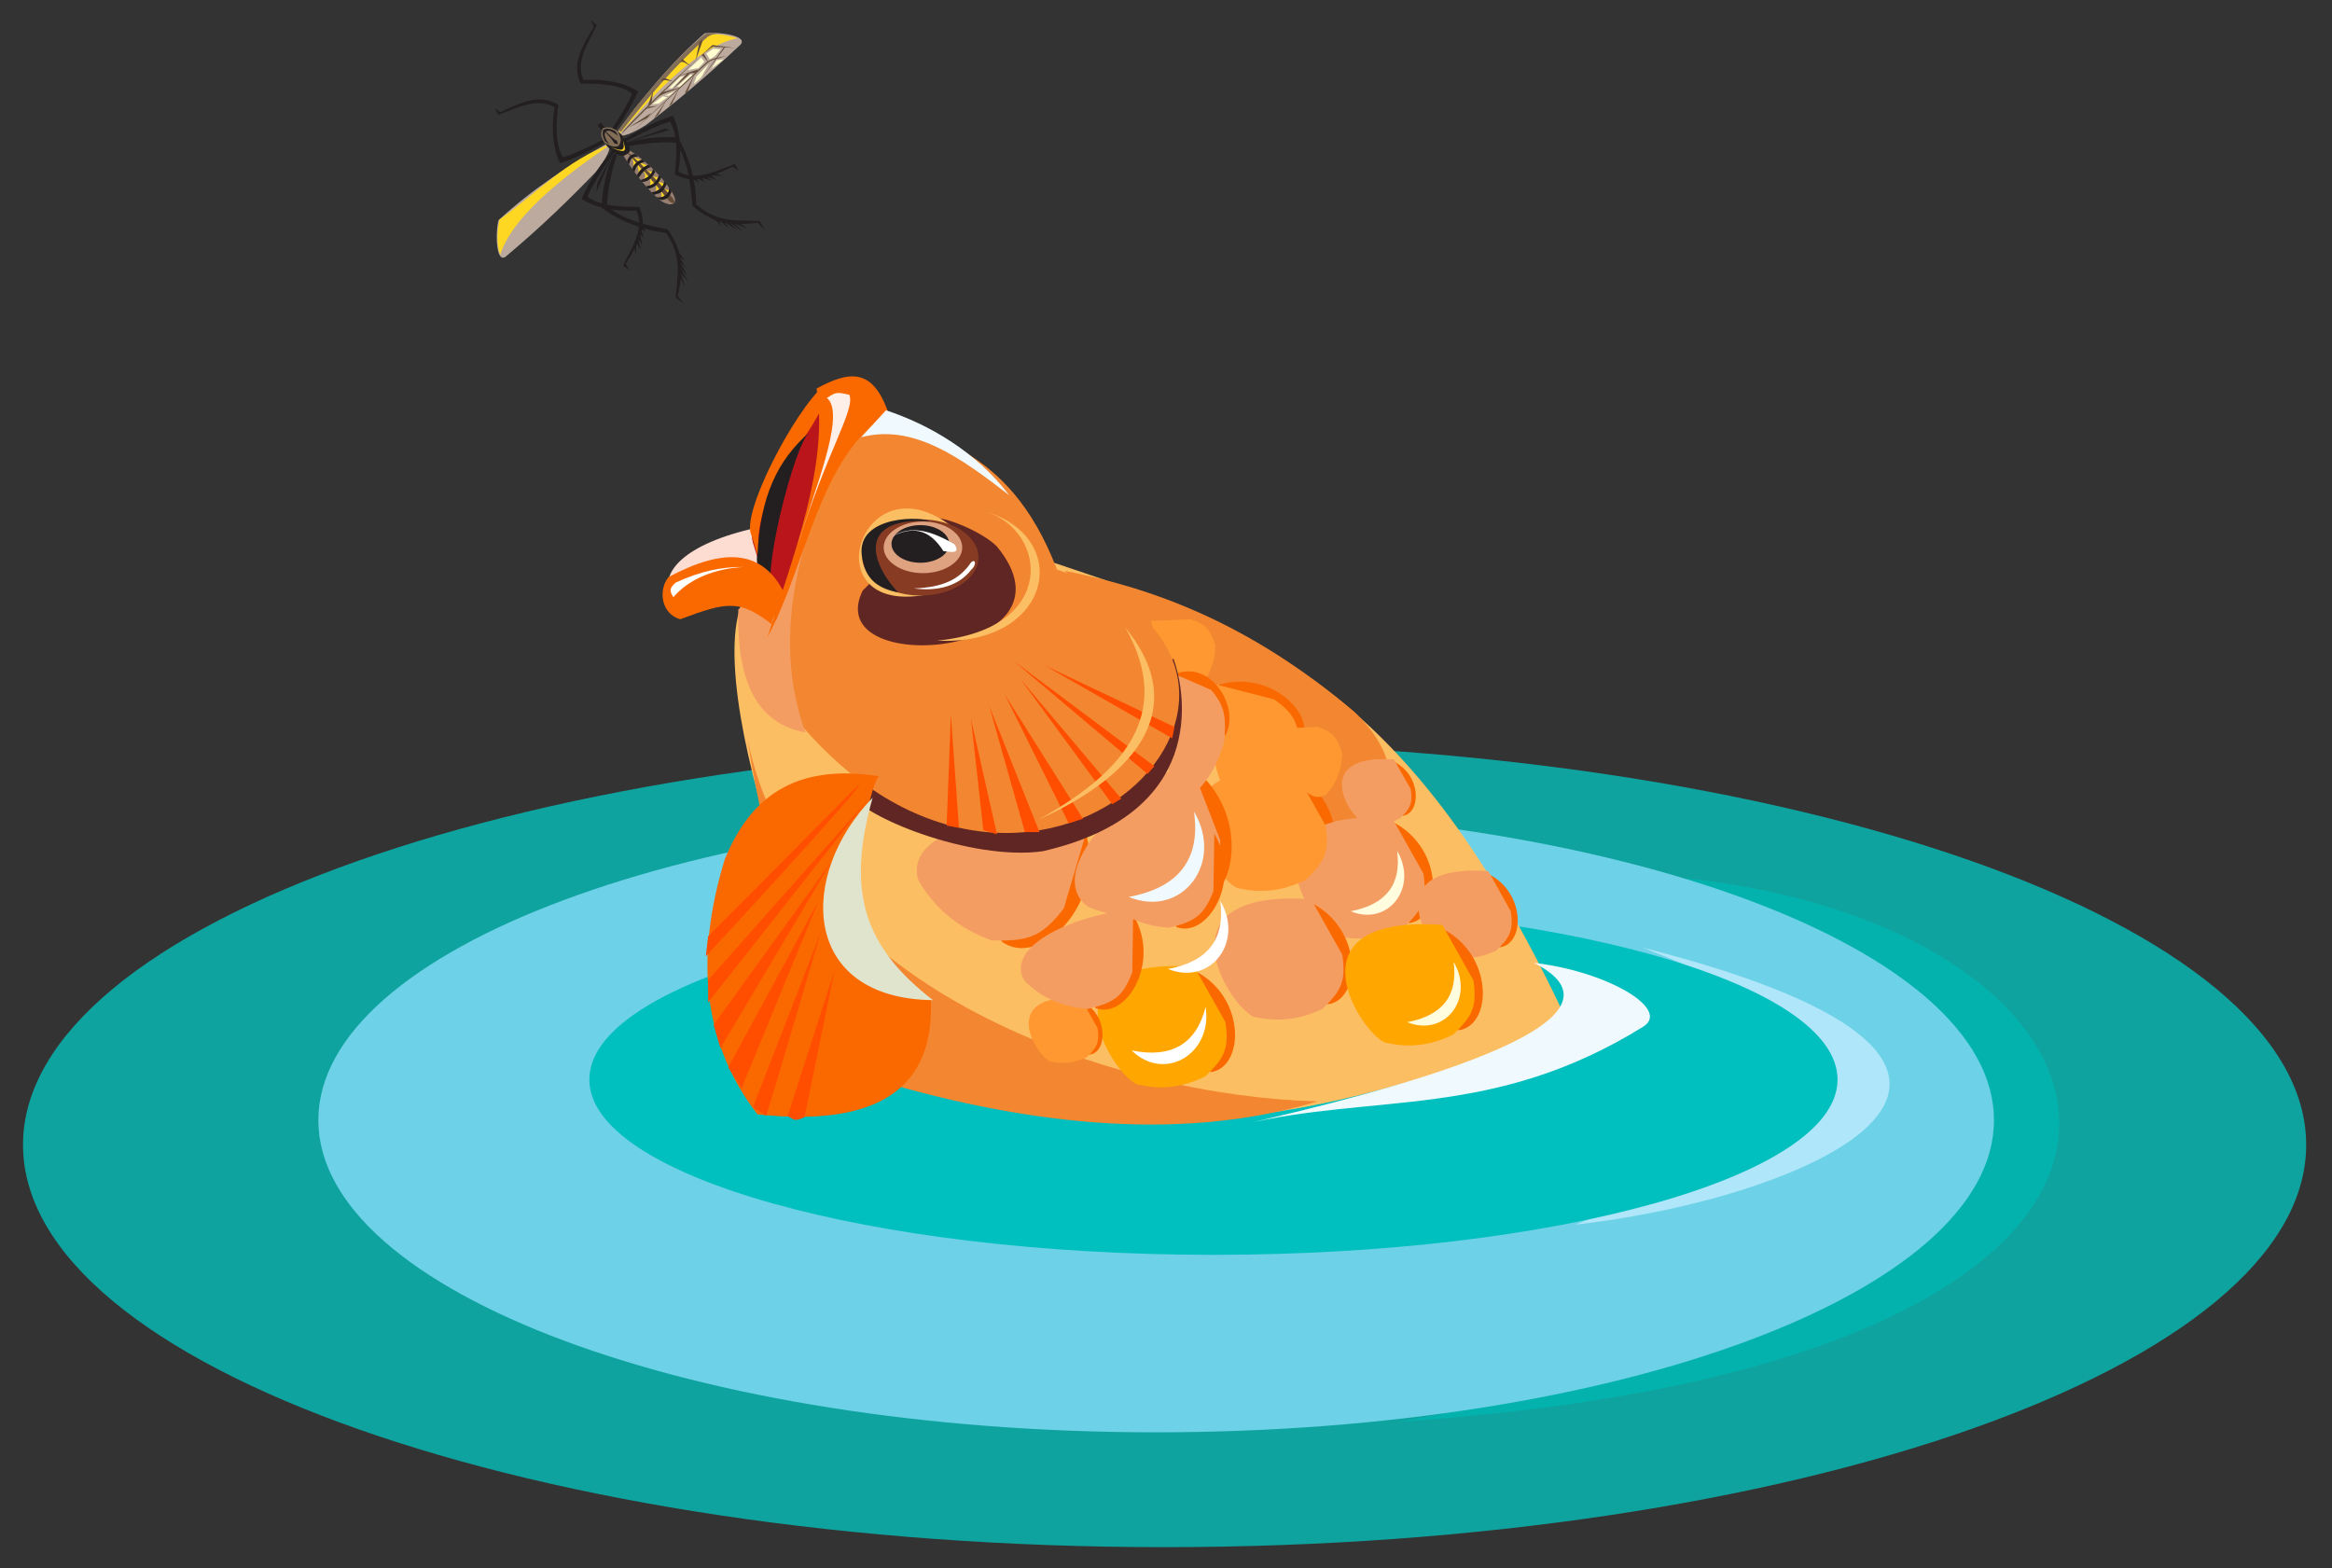 <?xml version="1.0" encoding="utf-8"?>
<!-- Generator: Adobe Illustrator 16.0.0, SVG Export Plug-In . SVG Version: 6.00 Build 0)  -->
<!DOCTYPE svg PUBLIC "-//W3C//DTD SVG 1.1//EN" "http://www.w3.org/Graphics/SVG/1.1/DTD/svg11.dtd">
<svg version="1.1" xmlns="http://www.w3.org/2000/svg" xmlns:xlink="http://www.w3.org/1999/xlink" x="0px" y="0px" width="345px"
	 height="232px" viewBox="0 0 345 232" enable-background="new 0 0 345 232" xml:space="preserve">
<rect x="0" y="0" width="345" height="232" fill="#333333" stroke="none"/>
<g id="fish">
	<g>
		<path fill="#FDDDD1" d="M117.1,89.21c-8.642-4.655-6.769-4.032-18.292-2.929c0.337-3.743,6.386-7.775,20.165-9.359
			C118.973,76.922,115.948,90.362,117.1,89.21"/>
		<path fill="#0FA39F" d="M172.269,109.9c93,0,168.911,26.737,168.911,59.471c0,32.786-75.911,59.523-168.911,59.523
			S3.406,202.157,3.406,169.371C3.406,136.636,79.269,109.9,172.269,109.9"/>
		<path fill="#04B2AD" d="M249.616,129.964c4.033,72.243,3.744,71.954-42.397,80.356
			C337.766,201.487,321.491,137.739,249.616,129.964"/>
		<path fill="#6DD2E7" d="M171.02,119.597c68.273,0,123.971,20.737,123.971,46.128c0,25.441-55.693,46.179-123.971,46.179
			c-68.229,0-123.923-20.737-123.923-46.179C47.097,140.332,102.79,119.597,171.02,119.597"/>
		<path fill="#B0E6FA" d="M242.992,140.189c69.522,17.712,24.678,37.104-9.938,40.993
			C272.33,165.438,290.668,158.766,242.992,140.189"/>
		<path fill="#00BFBF" d="M179.519,133.707c50.849,0,92.329,11.713,92.329,26.019c0,14.256-41.48,25.921-92.329,25.921
			c-50.847,0-92.329-11.665-92.329-25.921C87.189,145.42,128.675,133.707,179.519,133.707"/>
		<path fill="#FCBE63" d="M109.85,89.02c-6.386,14.352,14.501,70.61,25.063,72.002c37.645,7.441,54.449,7.057,97.322-9.072
			c-23.575-51.264-46.812-58.8-76.437-68.735l-45.948,5.808"/>
		<path fill="#F38630" d="M157.527,84.458c12.867,2.545,27.128,7.537,42.926,20.929c14.451,13.97-4.898,26.401-14.98,7.873
			C174.957,103.563,166.699,93.051,157.527,84.458"/>
		<path fill="#F38630" d="M110.57,109.327c7.729,37.633,55.07,52.895,84.357,53.615c-21.126,6.384-44.846,3.07-66.594-3.554
			c-10.322-14.832-14.835-32.112-17.764-50.063"/>
		<path fill="#FA6900" d="M160.457,122.574c3.602,11.136-6.866,20.977-12.34,16.656L160.457,122.574"/>
		<path fill="#F49D62" d="M135.873,130.253c-1.872-5.76,6.866-10.56,25.16-8.256l-3.649,12.385
			c-3.41,4.512-5.617,4.849-10.659,4.751C141.299,137.165,138.081,133.997,135.873,130.253"/>
		<path fill="#FA6900" d="M191.522,114.556c7.635,3.793,7.49,14.353,2.401,14.977L191.522,114.556"/>
		<path fill="#FA6900" d="M205.975,121.566c7.682,3.84,7.489,14.351,2.448,15.023L205.975,121.566"/>
		<path fill="#F49D62" d="M197.426,138.415c-3.938-1.97-14.26-18.961,8.547-17.377l4.609,8.208c0.624,4.08-0.289,5.424-2.929,8.016
			C203.859,139.086,200.547,139.134,197.426,138.415"/>
		<path fill="#FF9831" d="M182.974,131.355c-3.985-1.967-14.31-18.913,8.545-17.377l4.609,8.209
			c0.624,4.128-0.336,5.425-2.976,8.017C189.358,132.026,186.046,132.123,182.974,131.355"/>
		<path fill="#FA6900" d="M176.687,143.599c7.684,3.792,7.491,14.352,2.401,15.024L176.687,143.599"/>
		<path fill="#FFA600" d="M168.139,160.398c-3.938-1.919-14.213-18.912,8.547-17.376l4.609,8.209
			c0.625,4.127-0.337,5.424-2.977,8.016C174.523,161.119,171.211,161.167,168.139,160.398"/>
		<path fill="#FA6900" d="M193.971,133.565c7.683,3.84,7.49,14.351,2.449,15.023L193.971,133.565"/>
		<path fill="#F49D62" d="M185.423,150.414c-3.937-1.968-14.261-18.961,8.546-17.377l4.61,8.208c0.623,4.08-0.288,5.426-2.929,8.017
			C191.856,151.087,188.543,151.133,185.423,150.414"/>
		<path fill="#FA6900" d="M220.186,129.293c5.522,2.735,5.427,10.368,1.728,10.849L220.186,129.293"/>
		<path fill="#F49D62" d="M213.989,141.438c-2.88-1.392-10.321-13.68,6.196-12.576l3.312,5.952c0.48,2.977-0.239,3.937-2.112,5.809
			C218.647,141.917,216.248,141.965,213.989,141.438"/>
		<path fill="#FA6900" d="M206.215,112.684c4.128,2.017,4.032,7.681,1.296,8.016L206.215,112.684"/>
		<path fill="#F49D62" d="M201.652,121.708c-2.161-1.056-7.682-10.176,4.563-9.359l2.496,4.416c0.336,2.208-0.193,2.928-1.584,4.32
			C205.061,122.045,203.285,122.092,201.652,121.708"/>
		<path fill="#FA6900" d="M159.879,148.014c4.129,2.016,4.033,7.681,1.296,8.016L159.879,148.014"/>
		<path fill="#FF9831" d="M155.319,157.038c-2.161-1.057-7.682-10.176,4.562-9.359l2.496,4.416c0.336,2.208-0.191,2.928-1.585,4.319
			C158.728,157.374,156.952,157.422,155.319,157.038"/>
		<path fill="#FA6900" d="M213.367,137.406c7.636,3.792,7.49,14.352,2.4,15.023L213.367,137.406"/>
		<path fill="#FFA600" d="M204.822,154.206c-3.985-1.919-14.309-18.912,8.545-17.376l4.609,8.208
			c0.625,4.127-0.334,5.425-2.975,8.017C211.208,154.926,207.896,154.974,204.822,154.206"/>
		<path fill="#FA6900" d="M175.771,113.069c9.651,6.625,7.347,20.881,0.384,20.785L175.771,113.069"/>
		<path fill="#F49D62" d="M161.03,134.191c-4.993-3.456-1.008-12.578,14.837-21.889l4.656,12c0.097,5.713-1.486,7.248-5.568,10.272
			C169.482,136.351,165.064,135.775,161.03,134.191"/>
		<path fill="#FA6900" d="M167.37,134.908c4.705,7.104-0.721,16.129-5.378,14.207L167.37,134.908"/>
		<path fill="#F49D62" d="M151.621,145.182c-2.496-3.696,2.737-8.784,16.037-10.8l-0.145,9.456
			c-1.439,3.841-2.929,4.512-6.529,5.424C156.807,148.974,153.879,147.39,151.621,145.182"/>
		<path fill="#FA6900" d="M179.372,122.908c4.705,7.105-0.721,16.13-5.426,14.209L179.372,122.908"/>
		<path fill="#F49D62" d="M163.626,133.182c-2.496-3.696,2.688-8.783,16.036-10.8l-0.145,9.455c-1.488,3.84-2.977,4.512-6.577,5.424
			C168.762,136.973,165.883,135.39,163.626,133.182"/>
		<path fill="#FA6900" d="M179.759,101.502c8.065-2.881,15.556,4.512,12.532,8.639L179.759,101.502"/>
		<path fill="#FF9831" d="M186,119.307c-4.128,1.536-7.873-4.752-6.674-18.192l9.171,2.353c3.41,2.4,3.65,3.984,3.745,7.68
			C190.946,115.18,188.689,117.578,186,119.307"/>
		<path fill="#FF9831" d="M196.275,117.485c-2.21,1.632-5.57-1.44-7.203-9.697l5.857-0.24c2.497,0.816,2.93,1.729,3.65,3.937
			C198.482,114.125,197.57,115.949,196.275,117.485"/>
		<path fill="#FF9831" d="M177.55,101.548c-2.257,1.633-5.618-1.44-7.25-9.695l5.856-0.239c2.496,0.815,2.929,1.727,3.649,3.935
			C179.709,98.141,178.847,100.012,177.55,101.548"/>
		<path fill="#FA6900" d="M173.469,99.871c5.666-2.641,10.133,4.942,7.779,8.976L173.469,99.871"/>
		<path fill="#F49D62" d="M176.252,117.773c-2.93,1.394-4.946-4.943-3.025-18.287l5.954,2.592c2.112,2.447,2.208,4.079,1.921,7.776
			C179.9,113.79,178.219,116.143,176.252,117.773"/>
		<path fill="#602623" d="M173.611,97.47c1.92,5.279,4.849,22.943-19.35,28.465c-10.516,1.487-27.128-5.138-28.809-8.929
			L173.611,97.47"/>
		<path fill="#F38630" d="M156.376,84.267c-7.49-19.536-19.879-18.527-26.121-24.336c-14.739,10.944-19.301,24.96-15.891,41.954
			C149.797,152.286,202.563,99.677,156.376,84.267"/>
		<path fill="#F49D62" d="M119.163,80.234c-3.025,10.369-3.073,19.681,0,28.129c-8.594-1.535-10.13-10.032-9.938-18.191
			C109.225,90.172,119.884,80.858,119.163,80.234"/>
		<path fill="#602623" d="M127.617,87.388l10.706-10.753c2.161,0,7.252,2.256,9.171,4.224
			C160.843,97.131,121.231,100.539,127.617,87.388"/>
		<path fill="#FCBE63" d="M140.293,77.5c-13.35-9.552-20.358,14.305-2.498,10.321L140.293,77.5"/>
		<path fill="#BA151B" d="M121.856,57.051c-7.684,11.904-11.62,18.768-10.468,23.231l3.456,11.329
			C119.406,78.314,121.712,66.794,121.856,57.051"/>
		<path fill="#FA6900" d="M120.799,57.485c4.705-2.545,8.258-3.217,10.611,3.551c-10.324,6.721-11.909,22.13-17.863,33.218
			C117.389,82.157,122.671,68.621,120.799,57.485"/>
		<path fill="#863B22" d="M136.162,76.829c-4.706,0-8.595,2.496-8.595,5.616c0,3.119,3.889,5.663,8.595,5.663
			c4.753,0,8.594-2.543,8.594-5.663C144.756,79.324,140.915,76.829,136.162,76.829"/>
		<path fill="#DFA280" d="M136.545,77.163c-3.217,0-5.811,1.727-5.811,3.84c0,2.063,2.594,3.792,5.811,3.792s5.81-1.729,5.81-3.792
			C142.354,78.89,139.762,77.163,136.545,77.163"/>
		<path fill="#231F20" d="M136.162,77.691c-2.354,0-4.273,1.248-4.273,2.783c0,1.537,1.92,2.784,4.273,2.784
			s4.272-1.247,4.272-2.784C140.435,78.939,138.514,77.691,136.162,77.691"/>
		<path fill="#FCBE63" d="M145.955,75.722c9.026,2.976,10.515,17.376-7.346,19.057C155.413,95.643,158.918,79.754,145.955,75.722"/>
		<path fill="#FA6900" d="M130.063,114.845c-12.819-2.017-19.253,3.456-22.854,12.336c-4.513,14.784-3.121,27.36,4.851,37.683
			c17.764,1.919,26.31-3.792,25.638-17.184c-6.481-2.737-10.18-9.554-11.09-18.05C126.607,129.63,128.671,115.661,130.063,114.845"
			/>
		<path fill="#FFFFFF" d="M131.983,79.372c3.505-1.824,5.81-0.625,7.586,2.16c0.96,0.097,2.642,0.526,1.634-1.009
			C136.832,77.931,134.191,78.026,131.983,79.372"/>
		<path fill="#231F20" d="M137.603,77.117c-2.257-0.911-12.003-0.527-9.843,6.24c0.528,2.496,2.401,3.792,5.09,4.272
			C128.432,82.877,127.135,76.445,137.603,77.117"/>
		<path fill="#FFFFFF" d="M135.201,87.053c4.369-0.145,6.818-1.394,8.451-3.841c0.768-0.672,0.768,0.479,0.049,1.056
			C141.875,86.667,138.803,87.532,135.201,87.053"/>
		<path fill="#F0FAFE" d="M131.072,60.699l-3.648,3.984c7.683-2.016,14.644,2.977,21.894,8.592
			C144.372,66.795,137.458,62.811,131.072,60.699"/>
		<path fill="#FA6900" d="M121.998,56.908c-4.609,4.031-12.531,19.343-10.803,22.318l1.201,3.985
			c-1.584-9.696,5.906-16.128,9.074-22.657C121.471,60.555,121.998,57.243,121.998,56.908"/>
		<path fill="#FEEFE9" d="M118.012,80.763c2.161-7.536,7.298-19.487,4.32-21.888c1.394-0.913,1.489-0.864,3.313-0.481
			C126.606,60.554,122.237,66.891,118.012,80.763"/>
		<path fill="#231F20" d="M119.838,63.869c-4.848,4.224-7.345,9.552-7.777,18.191c-0.432,1.489,0.816,4.13,2.449,4.994
			C112.349,86.622,117.486,65.453,119.838,63.869"/>
		<path fill="#FA6900" d="M98.904,85.373c-1.586,1.968-1.056,5.473,1.729,6.24c6.962-2.592,8.834-2.977,13.684,0.863
			c-0.721-0.719,2.16-3.887,1.728-4.703C112.779,81.197,107.019,81.053,98.904,85.373"/>
		<path fill="#FFFFFF" d="M99.625,88.348c-0.721-1.057-0.433-1.44,0.336-2.16c3.648-1.681,6.867-2.352,10.082-2.304
			C105.962,84.075,101.978,85.563,99.625,88.348"/>
		<path fill="#FF4E00" d="M140.674,105.726l-0.623,16.416l1.824,0.336L140.674,105.726"/>
		<path fill="#FF4E00" d="M143.652,106.397l1.824,16.416l2.017,0.624L143.652,106.397"/>
		<path fill="#FF4E00" d="M146.342,104.428l5.28,18.673h2.161L146.342,104.428"/>
		<path fill="#FF4E00" d="M148.645,102.747l9.459,19.057l2.112-0.671L148.645,102.747"/>
		<path fill="#FF4E00" d="M150.951,100.444l13.587,18.528l1.345-0.816L150.951,100.444"/>
		<path fill="#FF4E00" d="M149.988,97.804l19.781,16.705l1.008-1.153L149.988,97.804"/>
		<path fill="#FF4E00" d="M154.599,98.475l18.821,10.752l0.336-1.681L154.599,98.475"/>
		<path fill="#FCBE63" d="M166.458,92.812c10.516,12.864-0.049,22.751-12.867,28.465
			C165.833,114.508,173.899,105.867,166.458,92.812"/>
		<path fill="#E0E4CC" d="M129.104,118.014c-11.044,11.329-10.757,29.713,8.93,29.953
			C127.901,140.142,125.117,132.029,129.104,118.014"/>
		<path fill="#FF4E00" d="M127.134,115.996c-7.635,7.632-14.739,14.929-22.374,22.512l-0.337,2.977
			C104.423,141.484,127.758,116.332,127.134,115.996"/>
		<path fill="#FF4E00" d="M128.432,118.303l-23.671,26.689v3.313L128.432,118.303"/>
		<path fill="#FF4E00" d="M123.015,127.44l-17.437,24.175l1.007,3.457L123.015,127.44"/>
		<path fill="#FF4E00" d="M121.133,133.227L107.736,157.9l1.969,3.12L121.133,133.227"/>
		<path fill="#FF4E00" d="M111.388,163.805l10.081-25.968c-2.688,9.119-5.376,18.24-8.113,27.265L111.388,163.805"/>
		<path fill="#FF4E00" d="M123.488,143.501l-6.963,21.602c0.912,0.479,0.864,0.911,2.496,0.191L123.488,143.501"/>
		<path fill="#F0FAFE" d="M176.639,120.076c4.513,7.584-1.776,15.841-9.65,12.625C174.431,131.309,177.646,127.084,176.639,120.076"
			/>
		<path fill="#FFFFFF" d="M180.524,133.276c3.602,6.048-1.439,12.624-7.729,10.08C178.748,142.254,181.293,138.893,180.524,133.276"
			/>
		<path fill="#FFFFFF" d="M178.367,148.974c1.057,6.96-6.098,11.184-10.947,6.432C173.326,156.605,176.976,154.445,178.367,148.974"
			/>
		<path fill="#FFFDDE" d="M215.047,142.302c3.169,5.376-1.248,11.185-6.865,8.928C213.464,150.222,215.72,147.246,215.047,142.302"
			/>
		<path fill="#FFFDDE" d="M206.694,125.887c3.168,5.376-1.297,11.232-6.866,8.929C205.061,133.807,207.365,130.832,206.694,125.887"
			/>
		<path fill="#F0FAFE" d="M183.502,166.445c21.751-4.943,61.027-15.121,43.406-24c10.851,1.247,20.358,6.863,16.182,9.455
			C220.764,165.726,203.382,161.645,183.502,166.445"/>
	</g>
</g>
<g id="fly">
	<path fill="#231F20" d="M89.213,19.479l-0.815-0.912l0.48-0.432l1.344,1.583L89.213,19.479"/>
	<path fill="#231F20" d="M90.702,20.292c-2.545,1.633-5.138,2.976-7.826,3.841c-1.056-2.017-1.392-5.089-0.815-8.256
		c-2.594-1.49-5.377,0.047-8.355,1.103l-0.529-0.96l0.865,0.576c3.169-1.536,5.81-2.735,8.546-1.104
		c-0.334,2.879-0.479,6,0.721,7.775c2.544-0.815,5.187-2.207,7.538-3.505C90.846,19.763,90.461,20.292,90.702,20.292"/>
	<path fill="#231F20" d="M89.742,20.916c1.92-2.352,3.504-4.8,4.657-7.392c-1.873-1.248-4.849-1.921-8.066-1.681
		c-1.248-2.735,0.624-5.328,1.969-8.159L87.39,3.012l0.48,0.96c-1.824,2.975-3.313,5.472-1.97,8.4
		c2.834-0.048,5.955,0.145,7.634,1.488c-1.104,2.448-2.784,4.943-4.321,7.15C89.213,21.011,89.79,20.677,89.742,20.916"/>
	<path fill="#BCAA9F" d="M91.039,19.957c3.889-5.378,8.065-10.514,13.202-15.025c1.776-0.287,7.01,0.337,5.091,1.872
		c-4.85,4.56-9.411,8.352-13.732,11.664C93.391,19.86,91.901,20.388,91.039,19.957"/>
	<path fill="#FDD721" d="M91.231,20.341c4.032-4.704,11.378-13.394,17.86-14.688c-1.824-0.529-3.218-0.768-4.609-0.384
		C100.017,10.356,94.352,13.908,91.231,20.341"/>
	<path fill="#826D57" d="M91.855,19.524c3.889-4.896,8.017-9.938,12.771-14.018c0.575-0.479,1.2-0.431,1.777-0.622
		c-0.722,0.047-1.345-0.098-2.112,0.191c-4.658,3.792-8.836,8.879-12.917,14.257C91.374,19.333,91.855,19.379,91.855,19.524"/>
	<path fill="#634D39" d="M92.049,19.718c4.129-4.175,8.642-8.736,13.348-13.056l3.36,0.433l-3.265-0.193
		C104.052,7.43,91.185,20.006,92.049,19.718"/>
	<path fill="#634D39" d="M92.957,20.052l11.618-10.896c1.057-0.672,1.921-0.624,2.834-0.911c-0.961,0.479-2.161,0.432-2.929,1.248
		L92.957,20.052"/>
	<path fill="#634D39" d="M96.753,14.917c1.152-1.297,2.688-1.345,4.033-2.016l-2.929,0.768
		C97.521,14.101,97.137,14.531,96.753,14.917"/>
	<path fill="#634D39" d="M100.209,11.316c0.576-0.097,1.729-0.673,2.689-0.481l0.431-0.575
		C102.32,10.547,101.265,10.931,100.209,11.316"/>
	<path fill="#634D39" d="M97.663,15.638l-1.632,0.144L95.6,16.118C95.6,16.118,97.472,15.589,97.663,15.638"/>
	<path fill="#634D39" d="M103.761,8.244c0.192-0.145,0.722,0.673,1.105,1.057l-0.768-1.393
		C104.002,8.004,103.857,8.147,103.761,8.244"/>
	<path fill="#634D39" d="M102.176,9.778c-0.575-0.287-1.248-0.911-1.632-0.479l0.384-0.578L102.176,9.778"/>
	<path fill="#634D39" d="M99.537,12.035C99.008,11.844,98.48,11.46,98,11.604l-0.289,0.624
		C98.049,11.555,98.864,11.988,99.537,12.035"/>
	<path fill="#634D39" d="M99.344,13.379l2.257-2.448l0.625-0.191L99.344,13.379"/>
	<path fill="#634D39" d="M96.655,13.331l-0.816,2.353l0.528-0.384L96.655,13.331"/>
	<path fill="#634D39" d="M92.957,18.9l2.785-1.439l0.624-0.769L92.957,18.9"/>
	<path fill="#634D39" d="M98.624,14.819l-1.248,2.16l-0.673,0.576L98.624,14.819"/>
	<path fill="#634D39" d="M98.958,15.73l1.585-2.785l-1.153,2.448L98.958,15.73"/>
	<path fill="#634D39" d="M101.314,13.762l1.536-2.977l-1.201,2.93L101.314,13.762"/>
	<path fill="#634D39" d="M103.618,11.893l3.553-4.754l0.048-0.335L103.618,11.893"/>
	<path fill="#634D39" d="M102.896,9.013L104,5.895l-0.528,0.286L102.896,9.013"/>
	<path fill="#BCAA9F" d="M90.125,21.061c-5.762,3.265-11.332,6.865-16.373,11.521c-0.48,1.679-0.432,6.96,1.296,5.184
		c5.09-4.272,9.315-8.399,13.107-12.337C89.789,23.366,90.459,21.926,90.125,21.061"/>
	<path fill="#FDD721" d="M90.511,21.252c-5.137,3.505-14.548,10.129-16.516,16.465c-0.529-1.44-0.48-3.456-0.097-5.232
		C79.42,28.598,83.742,23.701,90.511,21.252"/>
	<path fill="#967E71" d="M91.423,21.492c0.96,2.159,3.84,6.144,6.096,8.017c1.489,1.2,3.362,1.008,1.729-1.344
		C97.376,25.236,93.295,21.828,91.423,21.492"/>
	<path fill="#FDD721" d="M96.992,26.916l0.527,1.104l-0.576,0.289C97.232,27.924,96.992,27.203,96.992,26.916"/>
	<path fill="#FDD721" d="M98.385,29.076c-0.096-0.191-0.577-0.911-0.674-1.104c-0.046,0.192,0.338,0.912,0.049,1.2
		C97.76,29.173,98.385,29.027,98.385,29.076"/>
	<path fill="#FDD721" d="M93.487,23.173l0.864,0.768l0.528-0.289L93.487,23.173"/>
	<path fill="#FDD721" d="M94.592,24.035l0.625,0.722l0.527-0.289L94.592,24.035"/>
	<path fill="#FDD721" d="M95.312,24.899l0.959,0.865l0.289-0.432C96.176,25.524,95.647,25.092,95.312,24.899"/>
	<path fill="#FDD721" d="M96.271,25.86l0.864,0.815c0.098-0.239,0.192-0.432,0.289-0.672C97.424,26.389,96.32,26.1,96.271,25.86"/>
	<path fill="#FDD721" d="M97.327,26.868c0.097,0.144,0.529,0.624,0.624,0.768c0.192-0.096,0.241-0.24,0.289-0.576
		C98,27.252,97.52,26.773,97.327,26.868"/>
	<path fill="#FDD721" d="M98,27.827l0.769,0.77l0.288-0.528C98.721,28.26,98.336,27.876,98,27.827"/>
	<path fill="#FDD721" d="M95.935,26.103L96.8,27.11l-0.722,0.384C96.415,27.11,96.078,26.343,95.935,26.103"/>
	<path fill="#FDD721" d="M95.215,25.143l0.864,0.959l-0.864,0.433C95.839,25.861,95.022,25.383,95.215,25.143"/>
	<path fill="#FDD721" d="M94.255,24.276l0.673,0.768l-0.528,0.575C94.591,25.188,94.304,24.517,94.255,24.276"/>
	<path fill="#FDD721" d="M93.68,24.852l0.432-0.767c-0.144-0.192-0.577-0.72-0.721-0.912C93.582,23.557,93.871,24.228,93.68,24.852"
		/>
	<path fill="#634D39" d="M91.757,21.541c2.545,2.687,4.561,4.848,7.201,8.16c0.336,0.335,1.345,0.815,0.529-0.433
		C96.414,25.766,94.014,23.365,91.757,21.541"/>
	<path fill="#231F20" d="M97.087,29.173c1.249,0.192,2.161-0.722,1.826-1.584c0.047,0.192,0.384,0.527,0.432,0.72
		c-0.24,1.057-1.248,1.44-1.729,1.2C97.424,29.509,97.232,29.269,97.087,29.173"/>
	<path fill="#231F20" d="M96.703,28.836C97.951,28.5,98,28.5,98.624,27.252c-0.048-0.144-0.239-0.336-0.384-0.479
		c-0.048,1.054-1.105,1.63-1.873,1.678C96.463,28.549,96.655,28.74,96.703,28.836"/>
	<path fill="#231F20" d="M95.792,27.924c0.96-0.048,1.681-0.721,2.016-1.68l-0.335-0.336c-0.289,0.96-0.865,1.536-1.873,1.632
		C95.6,27.54,95.792,27.827,95.792,27.924"/>
	<path fill="#231F20" d="M95.022,26.916c1.057-0.048,1.489-0.767,1.921-1.488c-0.096-0.144-0.24-0.287-0.336-0.433
		c-0.145,0.77-0.721,1.345-1.823,1.633C94.88,26.725,94.928,26.868,95.022,26.916"/>
	<path fill="#231F20" d="M94.207,26.004c0.384-0.912,1.008-1.344,1.729-1.631l0.335,0.335c-0.862,0.287-1.295,0.911-1.775,1.584
		C94.495,26.292,94.255,25.908,94.207,26.004"/>
	<path fill="#231F20" d="M93.871,25.476c0.191-0.911,0.673-1.343,1.537-1.535c-0.289-0.192-0.097-0.145-0.337-0.337
		c-0.385,0-1.345,0.529-1.537,1.44L93.871,25.476"/>
	<path fill="#231F20" d="M92.767,23.893c0.192-0.768,0.721-1.152,1.201-1.105c0.19,0.146,0.287,0.24,0.432,0.386
		c-1.009,0-1.104,0.336-1.345,1.151C93.055,24.324,92.767,23.844,92.767,23.893"/>
	<path fill="#826D57" d="M92.239,22.787l0.673-0.623c0.095-0.577-0.24-1.296-0.722-2.016c-0.576-0.624-1.199-1.057-1.775-1.248
		c-0.433-0.097-0.817-0.049-1.202,0.048c-0.191,0.288-0.335,0.72-0.238,1.247c0.238,0.721,0.671,1.345,1.247,1.824
		C90.846,22.452,91.566,22.787,92.239,22.787"/>
	<path fill="#231F20" d="M89.502,21.156c2.017,1.247,2.929,0.239,1.921-1.728c0.624,0.575,1.489,1.439,1.728,2.543
		c0.191,0.577-0.287,0.769-0.816,1.056C91.374,23.173,90.126,22.164,89.502,21.156"/>
	<path fill="#231F20" d="M89.262,19.188c-0.191,0.529-0.097,1.057,0.24,1.681c0.24,0.192,0.433,0.335,0.673,0.527
		c-0.433-0.575-0.913-1.295-0.624-1.871c0.479,0.527,0.959,1.008,1.343,1.679l0.529,0.146c-0.049-0.193-0.097-0.386-0.145-0.529
		c-0.528-0.192-1.104-0.912-1.633-1.344c0.48-0.433,1.153,0.191,1.824,0.624l-0.431-0.672C90.415,19.044,89.742,18.9,89.262,19.188"
		/>
	<path fill="#231F20" d="M92.143,21.252c2.496-0.768,5.233-1.104,8.162-0.911c1.633,2.784,2.688,6.479,2.688,9.887
		c3.265,2.881,6.146,2.305,9.363,2.449l0.864,1.345l-1.152-1.057c-3.313,0.335-6.146,0.527-9.65-2.545
		c-0.192-3.168-0.673-6.672-2.401-9.313c-2.784-0.191-5.521,0.242-7.97,0.674C92.047,21.781,92.383,21.35,92.143,21.252"/>
	<path fill="#231F20" d="M105.492,32.243l1.297,1.248l-0.529-1.009l1.633,1.344l-0.816-1.055l1.969,1.295l-1.152-1.2l2.017,1.44
		l-1.296-1.296l2.112,0.912l-1.585-1.057L105.492,32.243"/>
	<path fill="#231F20" d="M90.799,22.692c-1.057,2.448-1.681,5.089-1.824,8.017c2.592,1.968,6.145,3.359,9.555,3.743
		c2.496,3.601,1.632,6.337,1.439,9.553l1.248,1.008l-0.961-1.248c0.722-3.264,1.201-6-1.487-9.84
		c-3.121-0.575-6.578-1.393-8.979-3.457c0.096-2.735,0.816-5.424,1.536-7.824C91.326,22.644,90.846,22.979,90.799,22.692"/>
	<path fill="#231F20" d="M100.256,37.141l1.104,1.441l-0.913-0.625l1.104,1.776l-0.913-0.96l1.058,2.111l-1.058-1.295l1.202,2.159
		l-1.152-1.392l0.672,2.16l-0.864-1.68L100.256,37.141"/>
	<path fill="#231F20" d="M91.759,20.964c2.496-1.631,5.089-2.977,7.778-3.839c1.057,2.016,1.393,5.087,0.816,8.256
		c2.592,1.487,5.377-0.048,8.354-1.104l0.576,0.96l-0.912-0.576c-3.17,1.535-5.81,2.735-8.547,1.104
		c0.337-2.88,0.48-5.953-0.72-7.777c-2.545,0.816-5.186,2.208-7.538,3.505C91.566,21.492,91.951,20.964,91.759,20.964"/>
	<path fill="#231F20" d="M102.371,26.343l1.008,0.719l-0.335-0.719l1.296,0.624l-0.577-0.673l1.634,0.481l-0.912-0.673l1.632,0.575
		l-0.96-0.719l1.824,0.047l-1.297-0.385L102.371,26.343"/>
	<path fill="#231F20" d="M90.702,22.066c-1.921,2.305-3.505,4.752-4.656,7.344c1.872,1.296,4.896,1.921,8.112,1.729
		c1.202,2.736-0.623,5.28-1.968,8.159l0.865,0.673l-0.481-0.959c1.873-2.978,3.313-5.473,2.017-8.402
		c-2.88,0-6.002-0.144-7.682-1.535c1.104-2.448,2.785-4.896,4.322-7.104C91.231,21.971,90.653,22.307,90.702,22.066"/>
	<path fill="#231F20" d="M94.93,33.207l0.575,1.104l-0.719-0.433l0.479,1.392l-0.576-0.671l0.336,1.679L94.4,35.318l0.432,1.68
		l-0.672-1.056l-0.095,1.823l-0.241-1.343L94.93,33.207"/>
	<path fill="#231F20" d="M90.845,22.403l-2.497,4.657l-0.096,1.297L90.845,22.403"/>
	<path fill="#231F20" d="M92.191,21.203l6.29-2.208l0.527,0.241L92.191,21.203"/>
	<path fill="#FDD721" d="M90.368,21.781c1.873,0.671,2.257,0.622,1.632-1.633C92.384,21.828,93.344,23.125,90.368,21.781"/>
	<path fill="#FFFDCF" d="M101.745,10.356l2.016-1.871l0.433,0.671l-0.864,0.912L101.745,10.356"/>
	<path fill="#FFFDCF" d="M96.464,15.442l1.585-1.2l0.672,0.143l-1.248,0.914L96.464,15.442"/>
	<path fill="#FFFDCF" d="M105.008,8.772L104.48,7.91l1.057-0.721l1.104,0.097l-0.912,1.056L105.008,8.772"/>
	<path fill="#FFFDCF" d="M102.656,12.37l0.385-1.055l1.823-1.873l-1.104,1.968C103.76,11.41,102.752,12.418,102.656,12.37"/>
	<path fill="#FFFDCF" d="M105.248,10.165l0.768-1.247l1.057-0.146L105.248,10.165"/>
	<path fill="#FFFDCF" d="M98.913,13.092l1.681-1.68l0.623-0.192l-1.776,1.824L98.913,13.092"/>
	<path fill="#FFFDCF" d="M100.113,12.852l2.016-1.824l0.337,0.049l-1.872,1.728L100.113,12.852"/>
	<path fill="#FFFDCF" d="M98.335,14.148h0.673l0.864-0.671L98.335,14.148"/>
</g>
</svg>
